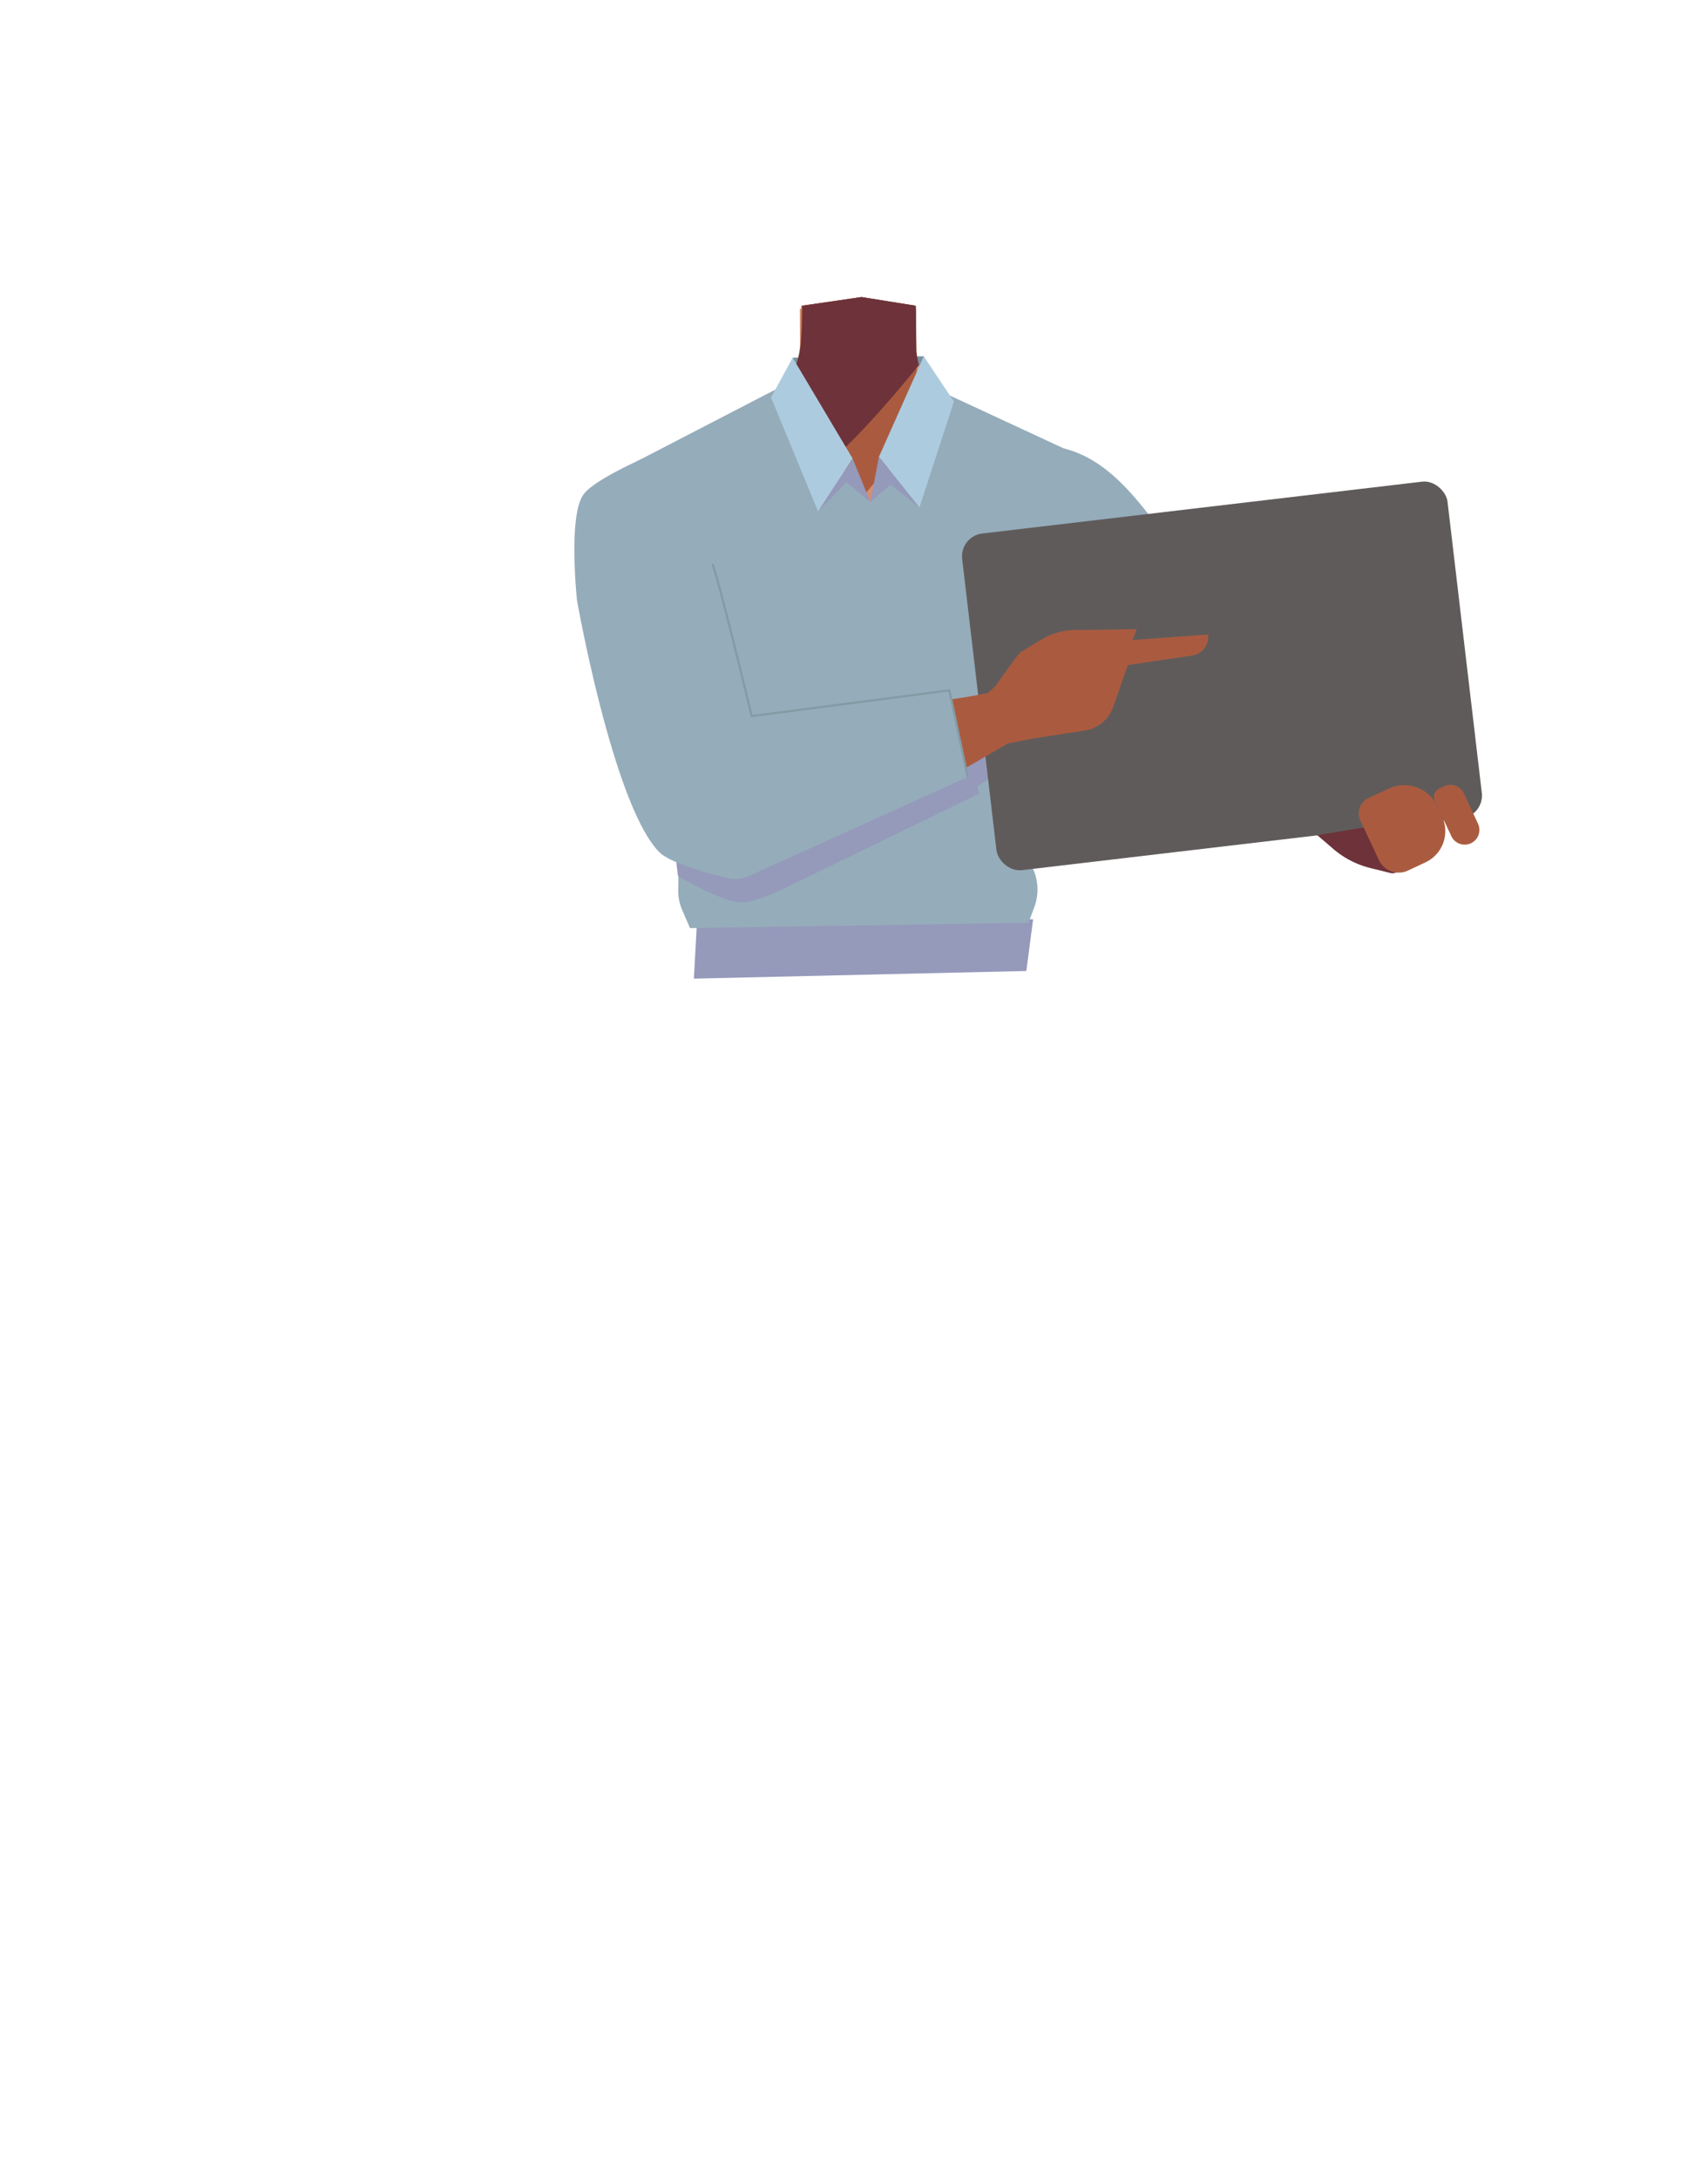 <svg xmlns="http://www.w3.org/2000/svg" viewBox="0 0 788 1005"><defs><style>.cls-1{fill:#6d323a;}.cls-2{fill:#7a919e;}.cls-3{fill:#d48f72;}.cls-4{fill:#aa5b3f;}.cls-5{fill:#95acba;}.cls-6{fill:#d79072;stroke:#000;stroke-width:3px;}.cls-10,.cls-6{stroke-miterlimit:10;}.cls-7{fill:#9599ba;}.cls-8{fill:#605b5b;}.cls-9{fill:#adcbde;}.cls-10{fill:none;stroke:#839ba5;}</style></defs><g id="Calque_1" data-name="Calque 1"><polygon class="cls-1" points="422.47 142.34 369.75 142.34 369.77 141 370.23 140.93 397.45 137 422.45 141 422.47 142.34"/></g><g id="Calque_7" data-name="Calque 7"><polygon class="cls-2" points="364.84 193.85 365.7 164.95 426.18 164.31 425.84 193.85 364.84 193.85"/><path class="cls-3" d="M515.82,243.82c-.37,23.36-10,30.57-19.87,34.69-6.35,2.65-12.82,4-17,7.6-12.59,10.77-8.28,50-17.18,64-2.45,3.84-11.37,10.1-15.81,9.08-12.5-2.87-24-30.73-34.77-37.73-6.32-4.12-23.57-3.62-30.18,0-11.25,6.16-22.27,34.86-34.77,37.73-4.44,1-13.36-5.24-15.81-9.08-8.61-13.52-4.85-50.73-16-62.88a11.24,11.24,0,0,0-1.16-1.13C302.6,277,277,282.21,276.4,243.82c-.22-13.73,9.12-23.24,18.2-29.22a72.31,72.31,0,0,1,16.79-8.12l40.15-19.91a31.32,31.32,0,0,0,8.56-6.23c.31-.31.62-.64.91-1l.1-.12A31.64,31.64,0,0,0,367.54,168a29.82,29.82,0,0,0,.83-3.12,27.37,27.37,0,0,0,.46-2.71v0a30.77,30.77,0,0,0,.24-4.09L369,142.34l.79.06.46,0,25.38,2,26.88-2.06h.07l.08,5.72v.38l.14,10.83,0,1.48c0,.88.08,1.76.18,2.63v.09l.12.87a27.78,27.78,0,0,0,.77,3.51h0c.09.32.19.65.3,1a27.12,27.12,0,0,0,1.91,4.51,28.38,28.38,0,0,0,10.5,11.09q1,.6,2,1.11l1.2.59,39.33,19.51a28.32,28.32,0,0,0,3.17,1.33,71,71,0,0,1,19.92,11C509.59,223.92,516,232.41,515.82,243.82Z"/><polygon class="cls-4" points="423.45 199 409.42 215.58 398.92 227.98 395.95 231.5 387.15 220.98 381.15 213.81 368.77 199 368.86 193.84 368.91 191.15 369.25 170.91 369.36 164.9 369.49 157.35 369.75 142.4 369.75 142.34 369.77 141 370.23 140.93 397.45 137 422.45 141 422.47 142.34 422.47 142.35 422.63 151.57 422.76 159.27 422.79 160.75 422.82 162.66 422.85 164.34 422.94 169.5 422.98 171.49 422.98 171.5 423.36 193.84 423.45 199"/><path class="cls-1" d="M424,168.25l-1,1.25c-2.88,3.54-11.57,14.1-20.93,24.34-4,4.32-8,8.58-11.84,12.22-1.82,1.76-3.58,3.36-5.23,4.77-1.34,1.13-2.61,2.14-3.79,3-3.2,2.29-5.74,3.39-7.2,2.69-6.75-3.26-14.83-35.1-14.83-35.1a14,14,0,0,0,1-1c.26-.28.55-.61.88-1l.1-.12a35.54,35.54,0,0,0,4.37-6.94,38.16,38.16,0,0,0,1.88-4.58h0c.3-.89.59-1.83.84-2.81.18-.65.34-1.32.49-2,.05-.23.09-.45.14-.7v0c.26-1.37.47-3,.65-4.81.42-4.24.63-9.49.72-14.91v-.1c0-.47,0-.94,0-1.41L397.45,137l25,4,0,1.34h.12l0,5.72v3.51l.05,10.38.14.71.15.72v.09l.18.87.71,3.51h0Z"/><path class="cls-5" d="M458,250.55c11.9,25,40.93,38.77,40.93,38.77s53,32.77,70.43,44c8.23,5.28,25.21,16.57,39-3.61h0c11.33-16.63-2.81-30.35-10.19-36.17-15-11.83-47.9-32.65-60.5-46.74-9.38-10.49-23.29-34.09-46.67-39.95,0,0-15.07-3.15-28.21,12l-.52.6A28.69,28.69,0,0,0,458,250.55Z"/><path class="cls-6" d="M325.81,224c17.78,21.22,18.25,53.35,18.25,53.35s7.78,61.78,10.69,82.33c1.38,9.69,4.59,29.83-19.48,33.93h0c-19.84,3.38-26.43-15.18-28.66-24.31-4.52-18.57-9.77-57.14-17.35-74.45-5.64-12.9-19.37-30.58-15-54.28,0,0,1.47-19.8,20.71-25.45l.76-.22a28.69,28.69,0,0,1,30.07,9.1Z"/><polygon class="cls-7" points="320.13 451.3 321.63 423.93 476.63 423.93 473.51 447.77 320.13 451.3"/><path class="cls-5" d="M312.9,410.49l1.63-132.17L294,212.65,359,179l42.81,52.53,36.33-49.16,64.66,30-10.44,101-26.6,72.06,8.18,10.8a23.1,23.1,0,0,1,3.27,22l-2.7,7.33L318.36,428l-3.62-8.34A22.27,22.27,0,0,1,312.9,410.49Z"/><path class="cls-7" d="M458.07,346.9l1.2,10.16-8.56,5.74,1.12,3.08c-26.65,13.08-93,45.26-93.59,45.49-1.59.58-10.8,4.77-16.08,4.77-8.8,0-29.36-12.16-29.36-12.16s-2.15-13.93.16-13.38,123-45.93,125.81-45.23S458.07,346.9,458.07,346.9Z"/><rect class="cls-8" x="451.02" y="233.57" width="225.48" height="156.33" rx="10.58" transform="translate(-32.59 68.08) rotate(-6.72)"/><path class="cls-4" d="M670,361.2h2.47a6.79,6.79,0,0,1,6.79,6.79v15.44a6.79,6.79,0,0,1-6.79,6.79h0a6.79,6.79,0,0,1-6.79-6.79V365.53A4.33,4.33,0,0,1,670,361.2Z" transform="translate(-95.91 321.17) rotate(-25.13)"/><path class="cls-1" d="M607.73,385.14l40.46-6.66-2.09,20.94a3.66,3.66,0,0,1-4.53,3.19L632,400.24A41.56,41.56,0,0,1,615,391.38Z"/><path class="cls-4" d="M638.53,362.12h10.29a16.82,16.82,0,0,1,16.82,16.82v5.26a15.9,15.9,0,0,1-15.9,15.9h-8.88A10.11,10.11,0,0,1,630.74,390V369.9a7.78,7.78,0,0,1,7.78-7.78Z" transform="translate(-100.5 311.38) rotate(-25.13)"/><path class="cls-4" d="M451.83,322.79l13,20.09,11.45-2.25,24.17-3.74a16.64,16.64,0,0,0,13.16-10.95l6.73-19.24,29.79-4.41a8.66,8.66,0,0,0,7.28-8.46l0-1.22-34.92,2.54,1.88-5-17.72.3-10.39.05a31,31,0,0,0-16,4.57l-9.44,5.73c-2,2.17-2.65,3.18-6.43,8.4L459,316.72"/><path class="cls-4" d="M310.73,373.21c-3.84-19.52,17.3-30.13,25.21-33.52s25.41-6.37,34-7.85c22-3.78,59.51-7.3,81-11.3,14.13-2.63,21.51-4.42,25.59,4.16,3.71,7.81-4.14,13.7-8.88,16.53-19.51,11.64-61.65,36.06-84,44.85-9.18,3.61-28.42,9.19-38.27,9.61C317.81,396.87,311.84,378.88,310.73,373.21Z"/><path class="cls-5" d="M320.12,201.58s-43.2,16.32-50.82,26.31c-7.31,9.58-3.1,48.94-3.1,48.94s16.62,94.07,37.83,116c5,5.15,22.43,9.93,31.35,12.1a15.61,15.61,0,0,0,10.17-.95l100.86-45.63-8.46-40-91.14,11.88-18-67.58"/><polygon class="cls-9" points="355.72 183.32 365.7 164.95 393.37 211.45 377.44 235.85 355.72 183.32"/><polygon class="cls-9" points="440.1 185.17 426.18 164.31 405.49 210.69 424.19 234.01 440.1 185.17"/><polygon class="cls-7" points="393.37 211.45 401.54 231.5 390.52 222.41 377.44 235.85 393.37 211.45"/><polygon class="cls-7" points="401.54 231.5 405.49 210.69 424.19 234.01 410.81 223.47 401.54 231.5"/><path class="cls-10" d="M328.59,260.23c1.34,0,18.22,70,18.22,70L438,318.37l8.46,40"/></g></svg>